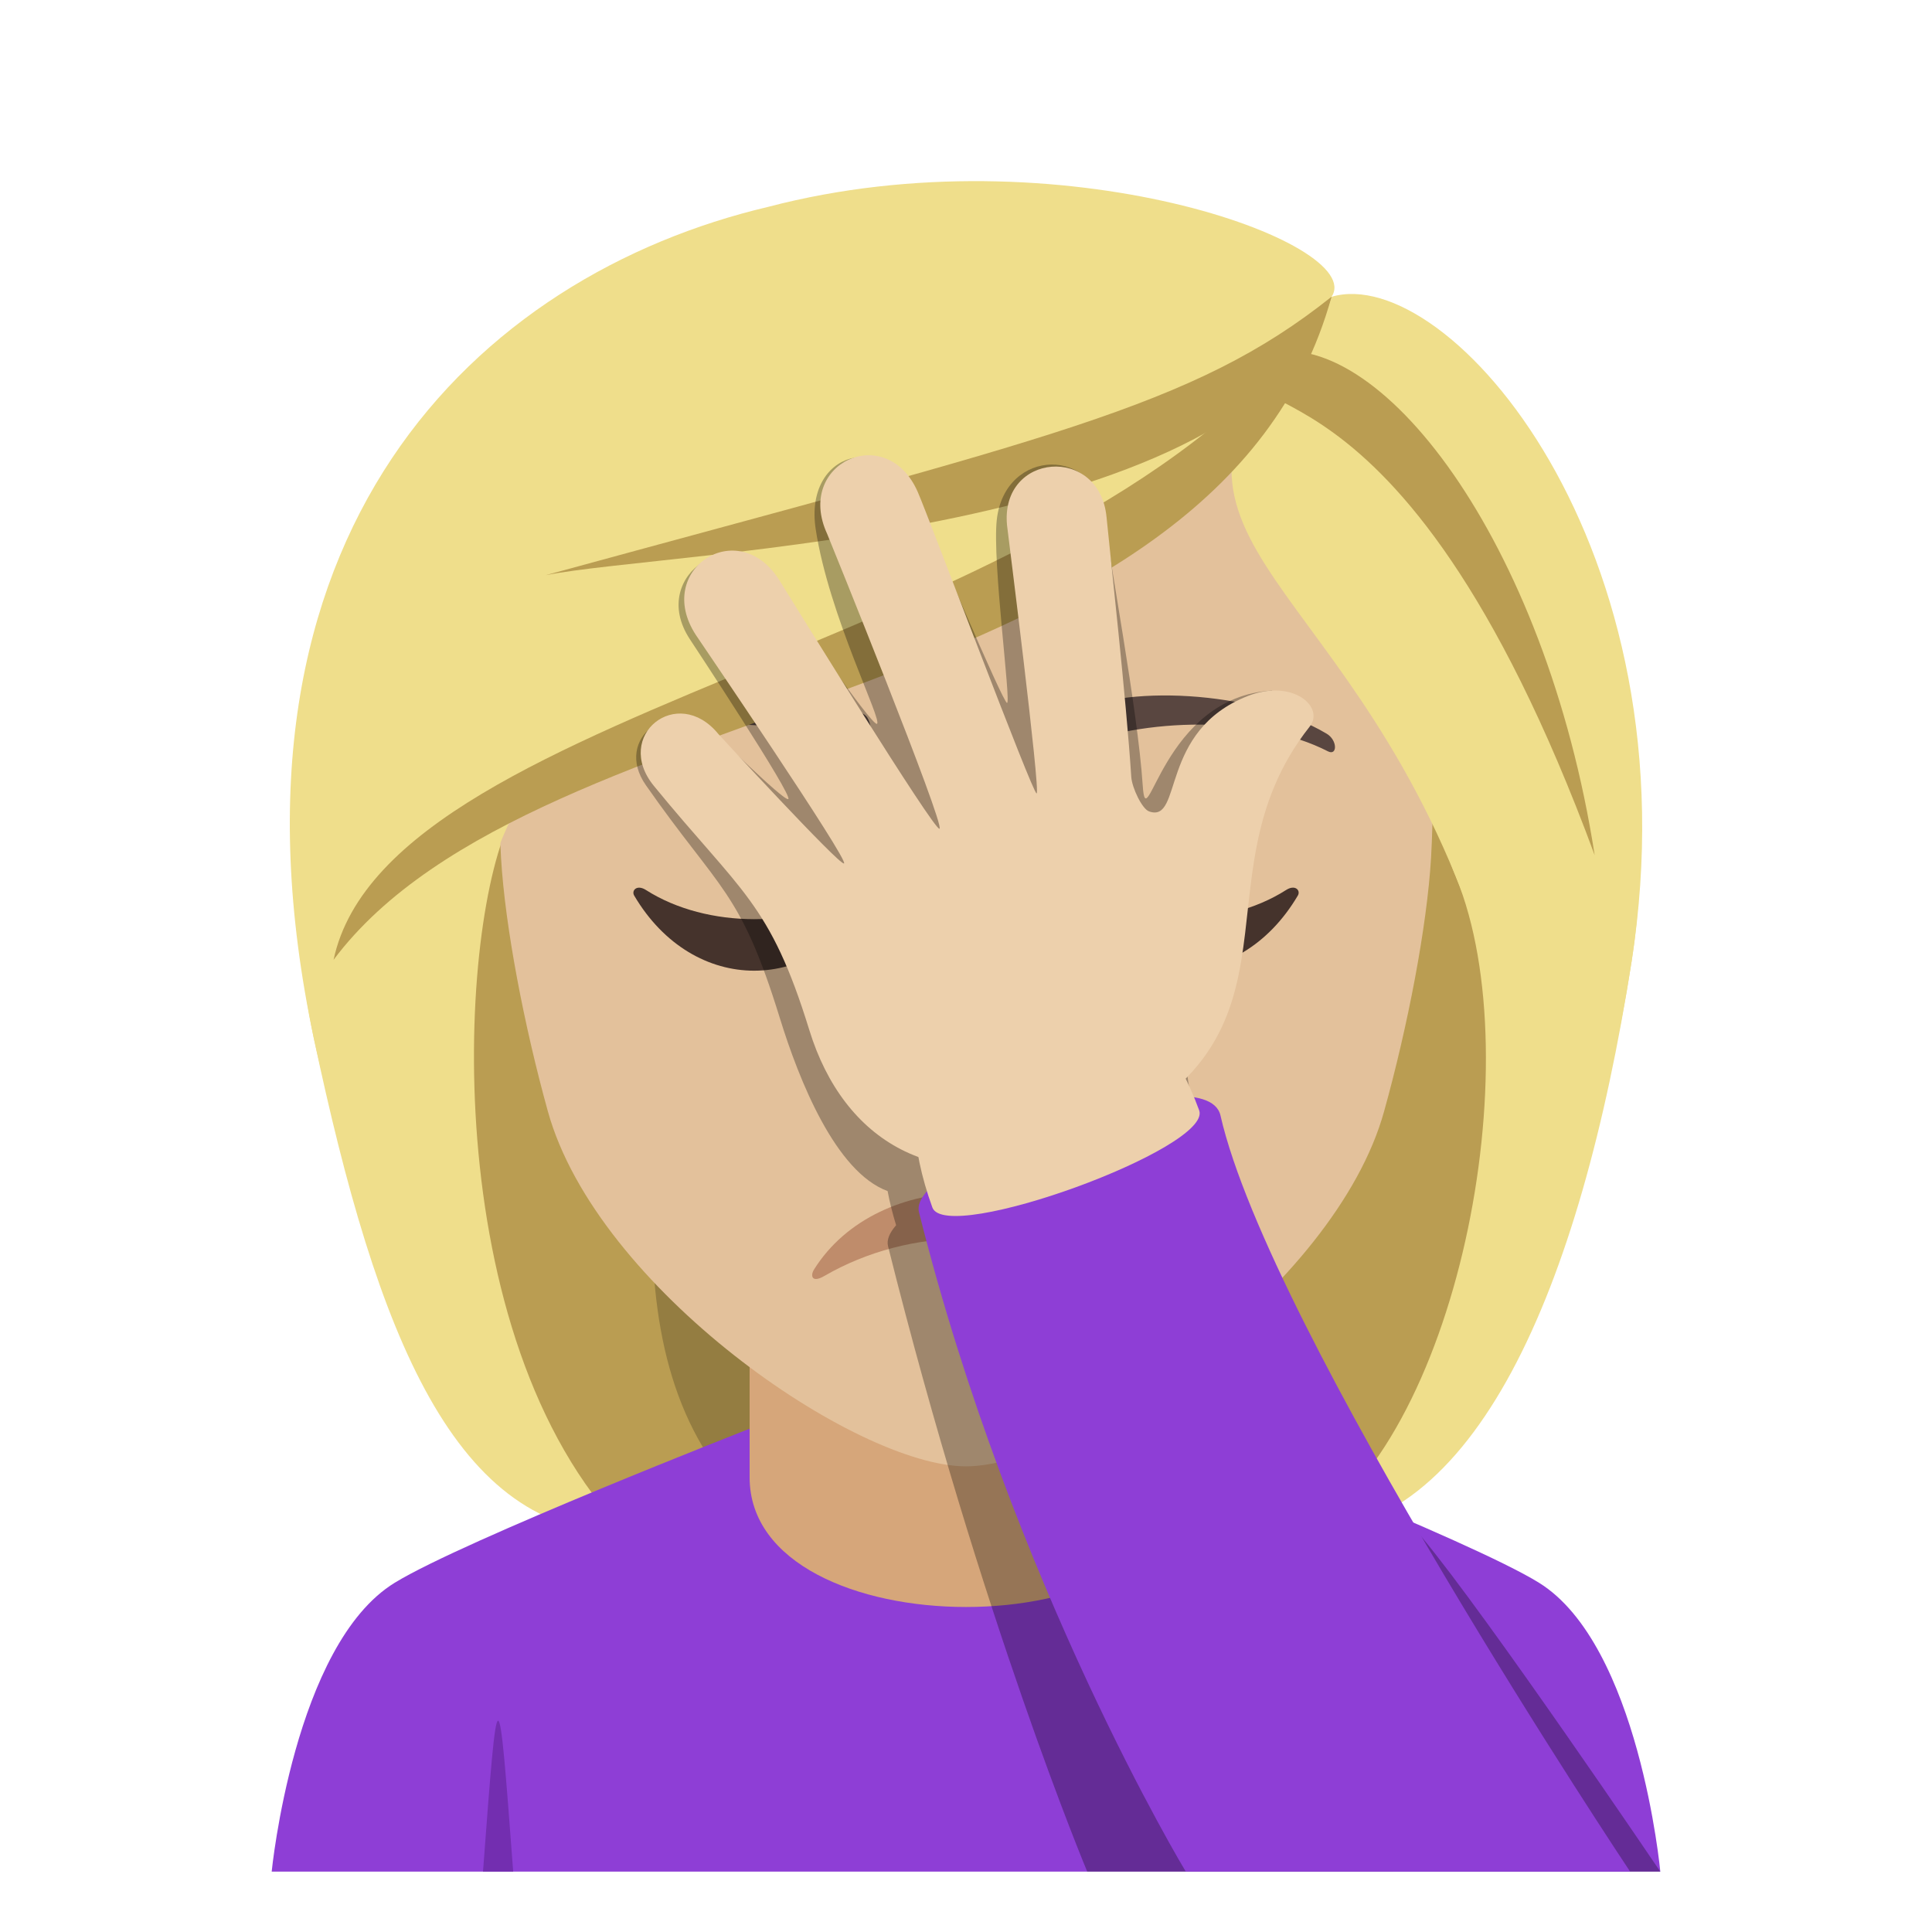 <?xml version="1.0" encoding="utf-8"?>
<!-- Generator: Adobe Illustrator 19.0.0, SVG Export Plug-In . SVG Version: 6.00 Build 0)  -->
<svg version="1.1" id="Layer_1" xmlns="http://www.w3.org/2000/svg" xmlns:xlink="http://www.w3.org/1999/xlink" x="0px" y="0px"
	 width="64px" height="64px" viewBox="0 0 64 64" enable-background="new 0 0 64 64" xml:space="preserve">
<path fill="#947D41" d="M19.938,16.643c-8.131,34.904-7.388,34.156,9.73,34.156C20.195,44.172,38.342,16.168,19.938,16.643z"/>
<path fill="#BA9D52" d="M17.005,16.102c-5.935,26.519-0.814,33.33,3.731,34.697h5.21C13.757,42.211,32.811,15.58,17.005,16.102z"/>
<path fill="#947D41" d="M43.861,16.641c8.132,34.906,7.387,34.158-9.731,34.158C42.843,45.479,25.457,16.166,43.861,16.641z"/>
<path fill="#BA9D52" d="M46.793,16.1c8.675,24.127-0.018,33.582-3.732,34.699h-5.207C50.045,42.91,30.99,15.578,46.793,16.1z"/>
<path fill="#EFDE8B" d="M48.236,29.065c2.512,6.133,0.027,18.723-5.176,21.734c5.767,0,9.277-7.979,10.99-18.955
	C56.189,18.127,43.762,18.119,48.236,29.065z"/>
<path fill="#EFDE8B" d="M10.394,34.389c2.1,9.906,4.685,16.41,10.343,16.41c-6.309-6.531-5.566-20.309-3.772-23.736
	C26.103,21.621,6.84,17.633,10.394,34.389z"/>
<path fill="#8E3ED6" d="M13.077,52.43c2.302-1.412,11.849-5.139,11.849-5.139h14.22c0,0,9.538,3.721,11.828,5.135
	C54.298,54.481,55,62,55,62H9C9,62,9.741,54.473,13.077,52.43z"/>
<path fill="#D6A67A" d="M24.832,48.94c0,5.725,14.336,5.725,14.336,0c0-3.492,0-9.264,0-9.264H24.832
	C24.832,39.676,24.832,44.432,24.832,48.94z"/>
<path fill="#E3C19B" d="M32,8.254c-10.836,0-16.054,8.824-15.402,20.17c0.134,2.281,0.768,5.57,1.551,8.391
	C19.773,42.674,28.35,48.575,32,48.575c3.649,0,12.227-5.9,13.85-11.76c0.785-2.82,1.419-6.109,1.555-8.391
	C48.054,17.078,42.838,8.254,32,8.254z"/>
<g>
	<g>
		<g>
			<g>
				<path fill="#594640" d="M43.941,24.301c-2.442-1.453-6.82-1.633-8.555-0.641c-0.366,0.201-0.268,1.252,0.05,1.121
					c2.472-1.029,6.235-1.08,8.556,0.109C44.305,25.047,44.311,24.514,43.941,24.301z"/>
			</g>
			<g>
				<path fill="#594640" d="M20.06,24.301c2.44-1.453,6.818-1.633,8.555-0.641c0.366,0.201,0.27,1.252-0.051,1.121
					c-2.473-1.029-6.234-1.082-8.555,0.109C19.697,25.047,19.689,24.514,20.06,24.301z"/>
			</g>
		</g>
	</g>
	<path fill="#D6A67A" d="M35.359,35.256c0,2.186-6.719,2.186-6.719,0C28.641,34.752,35.359,34.752,35.359,35.256z"/>
</g>
<path fill="#EFDE8B" d="M44.107,9.832c-7.598,7.785-0.346,8.287,4.129,19.232c2.512,6.133,4.101,13.756,5.814,2.779
	C56.189,18.127,47.969,8.688,44.107,9.832z"/>
<path fill="#EFDE8B" d="M25.457,6.85C15.822,9.117,6.84,17.633,10.394,34.389c2.1,9.906,4.776-3.898,6.57-7.326
	c9.139-5.441,24.769-9.56,27.144-17.23C45.313,8.061,35.099,4.325,25.457,6.85z"/>
<g>
	<path fill="#BA9D52" d="M18.074,19.055c4.074-0.826,23.566-1.215,26.033-9.223C39.502,13.502,34.729,14.502,18.074,19.055z"/>
	<path fill="#BA9D52" d="M11.05,31.795c6.835-9.123,29.228-8.117,33.058-21.963C36.672,21.453,12.918,23.024,11.05,31.795z"/>
	<path fill="#BA9D52" d="M41.855,11.729c-1.766,2.781,4.364-1.303,10.971,16.6C51.198,17.862,45.615,10.657,41.855,11.729z"/>
</g>
<path fill="#45332C" d="M28.562,29.485c-2.015,1.284-5.146,1.284-7.16,0c-0.308-0.199-0.491,0.016-0.394,0.182
	c1.957,3.318,5.99,3.318,7.946,0C29.054,29.5,28.869,29.285,28.562,29.485z"/>
<path fill="#45332C" d="M42.6,29.485c-2.015,1.284-5.144,1.284-7.16,0c-0.308-0.199-0.49,0.016-0.395,0.182
	c1.958,3.318,5.991,3.318,7.947,0C43.093,29.5,42.908,29.285,42.6,29.485z"/>
<path fill="#BF8C6B" d="M27.297,42.274c2.866-1.662,6.547-1.662,9.411,0c0.406,0.234,0.457-0.018,0.331-0.219
	c-2.121-3.389-7.953-3.389-10.074,0C26.84,42.256,26.889,42.508,27.297,42.274z"/>
<path opacity="0.3" d="M47.1,50.922c0,0-13.919-14.139-4.958-28.047c-3.653,0.201-4.164,5.016-4.288,3.141
	c-0.171-2.584-1.127-7.516-1.256-8.846c-0.229-2.408-3.308-2.357-3.578,0.047c-0.155,1.377,0.48,6.053,0.34,6.068
	c-0.133,0.012-2.607-5.853-2.98-6.709c-1.03-2.371-3.753-1.635-3.359,0.953c0.438,2.875,2.237,6.373,2.027,6.449
	c-0.179,0.064-2.94-3.934-3.402-4.731c-1.194-2.061-4.213-0.242-2.797,1.922c0.054,0.082,3.456,5.232,3.262,5.303
	c-0.161,0.059-2.487-2.24-2.487-2.24c-1.368-1.189-3.329,0.207-2.227,1.781c2.456,3.513,3.125,3.463,4.434,7.705
	c0.643,2.086,1.855,5.107,3.572,5.738c0.068,0.363,0.162,0.74,0.282,1.131c-0.217,0.25-0.319,0.484-0.268,0.693
	C32.501,53.621,36.016,62,36.016,62H55C55,62,49.28,53.541,47.1,50.922z"/>
<path fill="#8E3ED6" d="M30.442,40.153c-0.429-1.715,9.51-5.307,9.988-3.201C42.052,44.082,54,62,54,62l-14.72-0.002
	C39.28,61.998,33.528,52.492,30.442,40.153z"/>
<path fill="#EDD0AC" d="M39.724,36.782c0.455,1.248-8.385,4.465-8.838,3.217C27.897,31.787,36.841,28.858,39.724,36.782z"/>
<path fill="#EDD0AC" d="M41.347,23.051c-2.975,1.156-2.15,4.227-3.282,3.828c-0.233-0.082-0.565-0.781-0.59-1.141
	c-0.167-2.582-0.691-7.273-0.819-8.604c-0.229-2.406-3.527-2.144-3.297,0.264c0.012,0.119,1.121,8.869,0.98,8.885
	c-0.133,0.012-3.56-9.123-3.934-9.979c-1.03-2.371-4.087-0.959-3.002,1.387c0.043,0.096,3.928,9.686,3.718,9.762
	c-0.179,0.064-4.812-7.441-5.298-8.223c-1.365-2.197-4.186-0.356-2.77,1.807c0.054,0.082,5.1,7.496,4.905,7.566
	c-0.161,0.059-4.162-4.289-4.162-4.289c-1.359-1.662-3.496,0.055-2.136,1.719c2.888,3.533,3.842,3.848,5.15,8.09
	c1.139,3.693,4.199,5.516,8.339,4.016c9.049-3.279,4.12-8.851,8.233-14.066C43.896,23.426,42.831,22.477,41.347,23.051z"/>
<path fill="#732EB0" d="M16,62h1C16.5,55.334,16.5,55.334,16,62z"/>
</svg>
